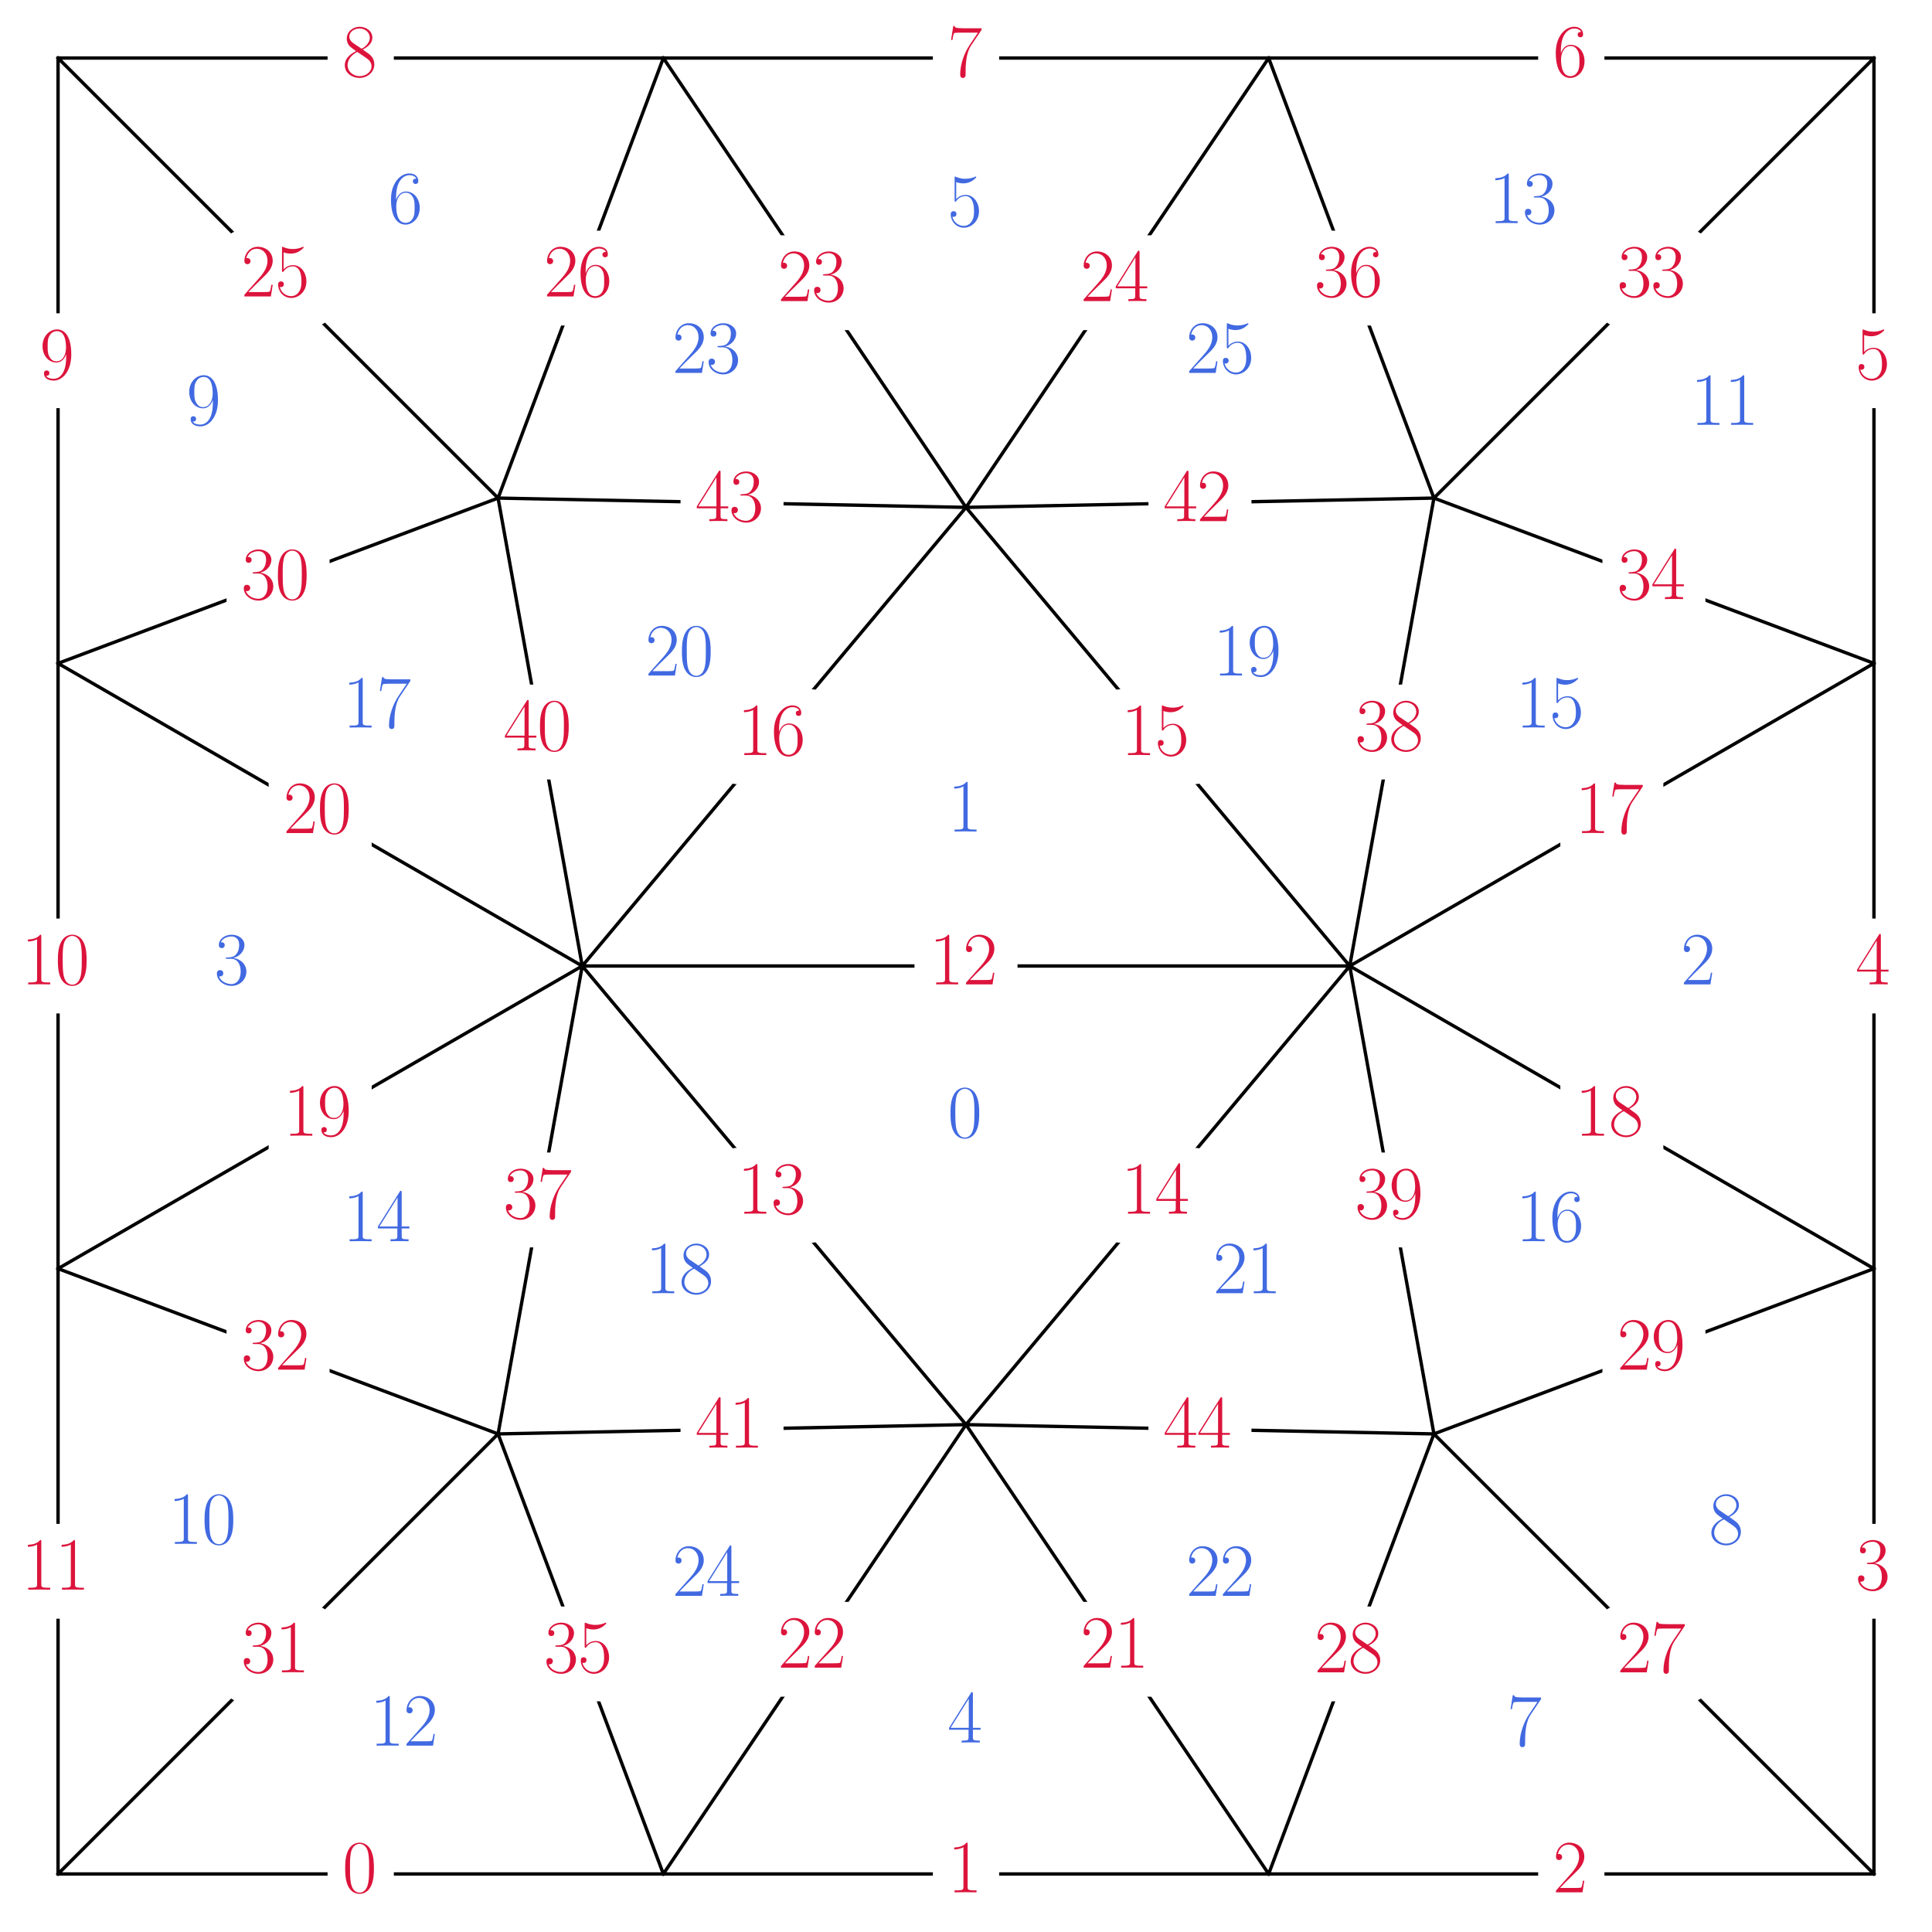 <?xml version="1.0" encoding="utf-8" standalone="no"?>
<!DOCTYPE svg PUBLIC "-//W3C//DTD SVG 1.1//EN"
  "http://www.w3.org/Graphics/SVG/1.1/DTD/svg11.dtd">
<svg xmlns:xlink="http://www.w3.org/1999/xlink" width="288pt" height="288pt" viewBox="0 0 288 288" xmlns="http://www.w3.org/2000/svg" version="1.1">
 <defs>
  <style type="text/css">*{stroke-linejoin: round; stroke-linecap: butt}</style>
 </defs>
 <g id="figure_1">
  <g id="patch_1">
   <path d="M 0 288 
L 288 288 
L 288 0 
L 0 0 
z
" style="fill: #ffffff"/>
  </g>
  <g id="axes_1">
   <g id="line2d_1">
    <path d="M 98.885 279.346 
L 8.654 279.346 
M 189.115 279.346 
L 279.346 279.346 
M 189.115 279.346 
L 98.885 279.346 
M 279.346 189.115 
L 279.346 279.346 
M 279.346 98.885 
L 279.346 8.654 
M 279.346 98.885 
L 279.346 189.115 
M 189.115 8.654 
L 279.346 8.654 
M 98.885 8.654 
L 8.654 8.654 
M 98.885 8.654 
L 189.115 8.654 
M 8.654 98.885 
L 8.654 8.654 
M 8.654 189.115 
L 8.654 279.346 
M 8.654 189.115 
L 8.654 98.885 
M 201.204 144 
L 279.346 189.115 
M 201.204 144 
L 279.346 98.885 
M 86.796 144 
L 8.654 98.885 
M 86.796 144 
L 8.654 189.115 
M 86.796 144 
L 201.204 144 
M 144 75.634 
L 189.115 8.654 
M 144 75.634 
L 98.885 8.654 
M 144 75.634 
L 201.204 144 
M 144 75.634 
L 86.796 144 
M 144 212.366 
L 98.885 279.346 
M 144 212.366 
L 189.115 279.346 
M 144 212.366 
L 201.204 144 
M 144 212.366 
L 86.796 144 
M 74.248 74.248 
L 8.654 8.654 
M 74.248 74.248 
L 98.885 8.654 
M 74.248 74.248 
L 8.654 98.885 
M 74.248 74.248 
L 86.796 144 
M 74.248 74.248 
L 144 75.634 
M 213.752 213.752 
L 279.346 279.346 
M 213.752 213.752 
L 189.115 279.346 
M 213.752 213.752 
L 279.346 189.115 
M 213.752 213.752 
L 201.204 144 
M 213.752 213.752 
L 144 212.366 
M 74.248 213.752 
L 8.654 279.346 
M 74.248 213.752 
L 98.885 279.346 
M 74.248 213.752 
L 8.654 189.115 
M 74.248 213.752 
L 86.796 144 
M 74.248 213.752 
L 144 212.366 
M 213.752 74.248 
L 279.346 8.654 
M 213.752 74.248 
L 279.346 98.885 
M 213.752 74.248 
L 189.115 8.654 
M 213.752 74.248 
L 201.204 144 
M 213.752 74.248 
L 144 75.634 
L 144 75.634 
" clip-path="url(#pc55a358cf2)" style="fill: none; stroke: #000000; stroke-width: 0.5; stroke-linecap: square"/>
   </g>
   <g id="line2d_2"/>
   <g id="text_1">
    <!-- $0$ -->
    <g style="fill: #4169e1" transform="translate(141.26 169.528)scale(0.11 -0.11)">
     <defs>
      <path id="CMR17-30" d="M 2688 2038 
C 2688 2430 2682 3099 2413 3613 
C 2176 4063 1798 4224 1466 4224 
C 1158 4224 768 4082 525 3620 
C 269 3137 243 2539 243 2038 
C 243 1671 250 1112 448 623 
C 723 -39 1216 -128 1466 -128 
C 1760 -128 2208 -7 2470 604 
C 2662 1048 2688 1568 2688 2038 
z
M 1466 -26 
C 1056 -26 813 328 723 816 
C 653 1196 653 1749 653 2109 
C 653 2604 653 3015 736 3407 
C 858 3954 1216 4121 1466 4121 
C 1728 4121 2067 3947 2189 3420 
C 2272 3054 2278 2623 2278 2109 
C 2278 1691 2278 1176 2202 797 
C 2067 96 1690 -26 1466 -26 
z
" transform="scale(0.016)"/>
     </defs>
     <use xlink:href="#CMR17-30" transform="scale(0.996)"/>
    </g>
   </g>
   <g id="text_2">
    <!-- $1$ -->
    <g style="fill: #4169e1" transform="translate(141.26 123.951)scale(0.11 -0.11)">
     <defs>
      <path id="CMR17-31" d="M 1702 4083 
C 1702 4217 1696 4224 1606 4224 
C 1357 3927 979 3833 621 3820 
C 602 3820 570 3820 563 3808 
C 557 3795 557 3782 557 3648 
C 755 3648 1088 3686 1344 3839 
L 1344 467 
C 1344 243 1331 166 781 166 
L 589 166 
L 589 0 
C 896 6 1216 12 1523 12 
C 1830 12 2150 6 2458 0 
L 2458 166 
L 2266 166 
C 1715 166 1702 236 1702 467 
L 1702 4083 
z
" transform="scale(0.016)"/>
     </defs>
     <use xlink:href="#CMR17-31" transform="scale(0.996)"/>
    </g>
   </g>
   <g id="text_3">
    <!-- $2$ -->
    <g style="fill: #4169e1" transform="translate(250.559 146.74)scale(0.11 -0.11)">
     <defs>
      <path id="CMR17-32" d="M 2669 990 
L 2554 990 
C 2490 537 2438 460 2413 422 
C 2381 371 1920 371 1830 371 
L 602 371 
C 832 620 1280 1073 1824 1596 
C 2214 1966 2669 2400 2669 3033 
C 2669 3788 2067 4224 1395 4224 
C 691 4224 262 3603 262 3027 
C 262 2777 448 2745 525 2745 
C 589 2745 781 2783 781 3007 
C 781 3206 614 3264 525 3264 
C 486 3264 448 3257 422 3244 
C 544 3788 915 4057 1306 4057 
C 1862 4057 2227 3616 2227 3033 
C 2227 2477 1901 1998 1536 1583 
L 262 147 
L 262 0 
L 2515 0 
L 2669 990 
z
" transform="scale(0.016)"/>
     </defs>
     <use xlink:href="#CMR17-32" transform="scale(0.996)"/>
    </g>
   </g>
   <g id="text_4">
    <!-- $3$ -->
    <g style="fill: #4169e1" transform="translate(31.961 146.74)scale(0.11 -0.11)">
     <defs>
      <path id="CMR17-33" d="M 1414 2176 
C 1984 2176 2234 1673 2234 1094 
C 2234 322 1824 25 1453 25 
C 1114 25 563 193 390 691 
C 422 678 454 678 486 678 
C 640 678 755 780 755 947 
C 755 1132 614 1216 486 1216 
C 378 1216 211 1164 211 927 
C 211 335 787 -128 1466 -128 
C 2176 -128 2720 432 2720 1087 
C 2720 1718 2208 2176 1600 2246 
C 2086 2347 2554 2776 2554 3353 
C 2554 3856 2048 4224 1472 4224 
C 890 4224 378 3862 378 3347 
C 378 3123 544 3084 627 3084 
C 762 3084 877 3167 877 3334 
C 877 3500 762 3584 627 3584 
C 602 3584 570 3584 544 3571 
C 730 3999 1235 4076 1459 4076 
C 1683 4076 2106 3966 2106 3347 
C 2106 3167 2080 2851 1862 2574 
C 1670 2329 1453 2316 1242 2297 
C 1210 2297 1062 2284 1037 2284 
C 992 2278 966 2272 966 2227 
C 966 2182 973 2176 1101 2176 
L 1414 2176 
z
" transform="scale(0.016)"/>
     </defs>
     <use xlink:href="#CMR17-33" transform="scale(0.996)"/>
    </g>
   </g>
   <g id="text_5">
    <!-- $4$ -->
    <g style="fill: #4169e1" transform="translate(141.26 259.759)scale(0.11 -0.11)">
     <defs>
      <path id="CMR17-34" d="M 2150 4147 
C 2150 4281 2144 4288 2029 4288 
L 128 1254 
L 128 1088 
L 1779 1088 
L 1779 460 
C 1779 230 1766 166 1318 166 
L 1197 166 
L 1197 0 
C 1402 12 1747 12 1965 12 
C 2182 12 2528 12 2733 0 
L 2733 166 
L 2611 166 
C 2163 166 2150 230 2150 460 
L 2150 1088 
L 2803 1088 
L 2803 1254 
L 2150 1254 
L 2150 4147 
z
M 1798 3723 
L 1798 1254 
L 256 1254 
L 1798 3723 
z
" transform="scale(0.016)"/>
     </defs>
     <use xlink:href="#CMR17-34" transform="scale(0.996)"/>
    </g>
   </g>
   <g id="text_6">
    <!-- $5$ -->
    <g style="fill: #4169e1" transform="translate(141.26 33.72)scale(0.11 -0.11)">
     <defs>
      <path id="CMR17-35" d="M 730 3750 
C 794 3724 1056 3641 1325 3641 
C 1920 3641 2246 3961 2432 4140 
C 2432 4191 2432 4224 2394 4224 
C 2387 4224 2374 4224 2323 4198 
C 2099 4102 1837 4032 1517 4032 
C 1325 4032 1037 4055 723 4191 
C 653 4224 640 4224 634 4224 
C 602 4224 595 4217 595 4090 
L 595 2231 
C 595 2113 595 2080 659 2080 
C 691 2080 704 2093 736 2139 
C 941 2435 1222 2560 1542 2560 
C 1766 2560 2246 2415 2246 1293 
C 2246 1087 2246 716 2054 422 
C 1894 159 1645 25 1370 25 
C 947 25 518 319 403 812 
C 429 806 480 793 506 793 
C 589 793 749 838 749 1036 
C 749 1209 627 1280 506 1280 
C 358 1280 262 1190 262 1011 
C 262 454 704 -128 1382 -128 
C 2042 -128 2669 441 2669 1267 
C 2669 2054 2170 2662 1549 2662 
C 1222 2662 947 2540 730 2304 
L 730 3750 
z
" transform="scale(0.016)"/>
     </defs>
     <use xlink:href="#CMR17-35" transform="scale(0.996)"/>
    </g>
   </g>
   <g id="text_7">
    <!-- $6$ -->
    <g style="fill: #4169e1" transform="translate(57.856 33.258)scale(0.11 -0.11)">
     <defs>
      <path id="CMR17-36" d="M 678 2198 
C 678 3712 1395 4076 1811 4076 
C 1946 4076 2272 4049 2400 3782 
C 2298 3782 2106 3782 2106 3558 
C 2106 3385 2246 3328 2336 3328 
C 2394 3328 2566 3353 2566 3571 
C 2566 3987 2246 4224 1805 4224 
C 1043 4224 243 3411 243 2011 
C 243 257 966 -128 1478 -128 
C 2099 -128 2688 431 2688 1295 
C 2688 2101 2170 2688 1517 2688 
C 1126 2688 838 2430 678 1979 
L 678 2198 
z
M 1478 25 
C 691 25 691 1212 691 1450 
C 691 1914 909 2585 1504 2585 
C 1613 2585 1926 2585 2138 2140 
C 2253 1889 2253 1624 2253 1302 
C 2253 954 2253 696 2118 438 
C 1978 173 1773 25 1478 25 
z
" transform="scale(0.016)"/>
     </defs>
     <use xlink:href="#CMR17-36" transform="scale(0.996)"/>
    </g>
   </g>
   <g id="text_8">
    <!-- $7$ -->
    <g style="fill: #4169e1" transform="translate(224.665 260.221)scale(0.11 -0.11)">
     <defs>
      <path id="CMR17-37" d="M 2886 3955 
L 2886 4096 
L 1382 4096 
C 634 4096 621 4166 595 4288 
L 480 4288 
L 294 3104 
L 410 3104 
C 429 3226 474 3552 550 3673 
C 589 3724 1062 3724 1171 3724 
L 2579 3724 
L 1869 2670 
C 1395 1961 1069 1003 1069 166 
C 1069 89 1069 -128 1299 -128 
C 1530 -128 1530 89 1530 172 
L 1530 466 
C 1530 1514 1709 2204 2003 2644 
L 2886 3955 
z
" transform="scale(0.016)"/>
     </defs>
     <use xlink:href="#CMR17-37" transform="scale(0.996)"/>
    </g>
   </g>
   <g id="text_9">
    <!-- $8$ -->
    <g style="fill: #4169e1" transform="translate(254.742 230.144)scale(0.11 -0.11)">
     <defs>
      <path id="CMR17-38" d="M 1741 2289 
C 2144 2494 2554 2803 2554 3298 
C 2554 3884 1990 4224 1472 4224 
C 890 4224 378 3800 378 3215 
C 378 3054 416 2777 666 2533 
C 730 2469 998 2276 1171 2154 
C 883 2006 211 1652 211 945 
C 211 282 838 -128 1459 -128 
C 2144 -128 2720 366 2720 1022 
C 2720 1607 2330 1877 2074 2051 
L 1741 2289 
z
M 902 2855 
C 851 2887 595 3086 595 3388 
C 595 3781 998 4076 1459 4076 
C 1965 4076 2336 3716 2336 3298 
C 2336 2700 1670 2359 1638 2359 
C 1632 2359 1626 2359 1574 2398 
L 902 2855 
z
M 2080 1536 
C 2176 1466 2483 1253 2483 861 
C 2483 385 2010 25 1472 25 
C 890 25 448 443 448 951 
C 448 1459 838 1884 1280 2083 
L 2080 1536 
z
" transform="scale(0.016)"/>
     </defs>
     <use xlink:href="#CMR17-38" transform="scale(0.996)"/>
    </g>
   </g>
   <g id="text_10">
    <!-- $9$ -->
    <g style="fill: #4169e1" transform="translate(27.779 63.335)scale(0.11 -0.11)">
     <defs>
      <path id="CMR17-39" d="M 2253 1871 
C 2253 448 1670 25 1190 25 
C 1043 25 685 43 538 281 
C 704 256 826 345 826 505 
C 826 678 685 736 595 736 
C 538 736 365 710 365 492 
C 365 68 742 -128 1203 -128 
C 1939 -128 2688 665 2688 2090 
C 2688 3857 1971 4224 1485 4224 
C 851 4224 243 3664 243 2800 
C 243 2000 762 1408 1414 1408 
C 1952 1408 2189 1910 2253 2122 
L 2253 1871 
z
M 1427 1510 
C 1254 1510 1011 1542 813 1929 
C 678 2181 678 2477 678 2793 
C 678 3174 678 3438 858 3722 
C 947 3857 1114 4076 1485 4076 
C 2240 4076 2240 2909 2240 2651 
C 2240 2193 2035 1510 1427 1510 
z
" transform="scale(0.016)"/>
     </defs>
     <use xlink:href="#CMR17-39" transform="scale(0.996)"/>
    </g>
   </g>
   <g id="text_11">
    <!-- $10$ -->
    <g style="fill: #4169e1" transform="translate(25.039 230.144)scale(0.11 -0.11)">
     <use xlink:href="#CMR17-31" transform="scale(0.996)"/>
     <use xlink:href="#CMR17-30" transform="translate(45.69 0)scale(0.996)"/>
    </g>
   </g>
   <g id="text_12">
    <!-- $11$ -->
    <g style="fill: #4169e1" transform="translate(252.002 63.335)scale(0.11 -0.11)">
     <use xlink:href="#CMR17-31" transform="scale(0.996)"/>
     <use xlink:href="#CMR17-31" transform="translate(45.69 0)scale(0.996)"/>
    </g>
   </g>
   <g id="text_13">
    <!-- $12$ -->
    <g style="fill: #4169e1" transform="translate(55.116 260.221)scale(0.11 -0.11)">
     <use xlink:href="#CMR17-31" transform="scale(0.996)"/>
     <use xlink:href="#CMR17-32" transform="translate(45.69 0)scale(0.996)"/>
    </g>
   </g>
   <g id="text_14">
    <!-- $13$ -->
    <g style="fill: #4169e1" transform="translate(221.925 33.258)scale(0.11 -0.11)">
     <use xlink:href="#CMR17-31" transform="scale(0.996)"/>
     <use xlink:href="#CMR17-33" transform="translate(45.69 0)scale(0.996)"/>
    </g>
   </g>
   <g id="text_15">
    <!-- $14$ -->
    <g style="fill: #4169e1" transform="translate(51.086 185.029)scale(0.11 -0.11)">
     <use xlink:href="#CMR17-31" transform="scale(0.996)"/>
     <use xlink:href="#CMR17-34" transform="translate(45.69 0)scale(0.996)"/>
    </g>
   </g>
   <g id="text_16">
    <!-- $15$ -->
    <g style="fill: #4169e1" transform="translate(225.955 108.451)scale(0.11 -0.11)">
     <use xlink:href="#CMR17-31" transform="scale(0.996)"/>
     <use xlink:href="#CMR17-35" transform="translate(45.69 0)scale(0.996)"/>
    </g>
   </g>
   <g id="text_17">
    <!-- $16$ -->
    <g style="fill: #4169e1" transform="translate(225.955 185.029)scale(0.11 -0.11)">
     <use xlink:href="#CMR17-31" transform="scale(0.996)"/>
     <use xlink:href="#CMR17-36" transform="translate(45.69 0)scale(0.996)"/>
    </g>
   </g>
   <g id="text_18">
    <!-- $17$ -->
    <g style="fill: #4169e1" transform="translate(51.086 108.451)scale(0.11 -0.11)">
     <use xlink:href="#CMR17-31" transform="scale(0.996)"/>
     <use xlink:href="#CMR17-37" transform="translate(45.69 0)scale(0.996)"/>
    </g>
   </g>
   <g id="text_19">
    <!-- $18$ -->
    <g style="fill: #4169e1" transform="translate(96.202 192.779)scale(0.11 -0.11)">
     <use xlink:href="#CMR17-31" transform="scale(0.996)"/>
     <use xlink:href="#CMR17-38" transform="translate(45.69 0)scale(0.996)"/>
    </g>
   </g>
   <g id="text_20">
    <!-- $19$ -->
    <g style="fill: #4169e1" transform="translate(180.839 100.7)scale(0.11 -0.11)">
     <use xlink:href="#CMR17-31" transform="scale(0.996)"/>
     <use xlink:href="#CMR17-39" transform="translate(45.69 0)scale(0.996)"/>
    </g>
   </g>
   <g id="text_21">
    <!-- $20$ -->
    <g style="fill: #4169e1" transform="translate(96.202 100.7)scale(0.11 -0.11)">
     <use xlink:href="#CMR17-32" transform="scale(0.996)"/>
     <use xlink:href="#CMR17-30" transform="translate(45.69 0)scale(0.996)"/>
    </g>
   </g>
   <g id="text_22">
    <!-- $21$ -->
    <g style="fill: #4169e1" transform="translate(180.839 192.779)scale(0.11 -0.11)">
     <use xlink:href="#CMR17-32" transform="scale(0.996)"/>
     <use xlink:href="#CMR17-31" transform="translate(45.69 0)scale(0.996)"/>
    </g>
   </g>
   <g id="text_23">
    <!-- $22$ -->
    <g style="fill: #4169e1" transform="translate(176.81 237.894)scale(0.11 -0.11)">
     <use xlink:href="#CMR17-32" transform="scale(0.996)"/>
     <use xlink:href="#CMR17-32" transform="translate(45.69 0)scale(0.996)"/>
    </g>
   </g>
   <g id="text_24">
    <!-- $23$ -->
    <g style="fill: #4169e1" transform="translate(100.231 55.585)scale(0.11 -0.11)">
     <use xlink:href="#CMR17-32" transform="scale(0.996)"/>
     <use xlink:href="#CMR17-33" transform="translate(45.69 0)scale(0.996)"/>
    </g>
   </g>
   <g id="text_25">
    <!-- $24$ -->
    <g style="fill: #4169e1" transform="translate(100.231 237.894)scale(0.11 -0.11)">
     <use xlink:href="#CMR17-32" transform="scale(0.996)"/>
     <use xlink:href="#CMR17-34" transform="translate(45.69 0)scale(0.996)"/>
    </g>
   </g>
   <g id="text_26">
    <!-- $25$ -->
    <g style="fill: #4169e1" transform="translate(176.81 55.585)scale(0.11 -0.11)">
     <use xlink:href="#CMR17-32" transform="scale(0.996)"/>
     <use xlink:href="#CMR17-35" transform="translate(45.69 0)scale(0.996)"/>
    </g>
   </g>
   <g id="text_27">
    <g id="patch_2">
     <path d="M 51.029 286.417 
L 56.509 286.417 
Q 58.709 286.417 58.709 284.217 
L 58.709 274.476 
Q 58.709 272.276 56.509 272.276 
L 51.029 272.276 
Q 48.829 272.276 48.829 274.476 
L 48.829 284.217 
Q 48.829 286.417 51.029 286.417 
z
" style="fill: #ffffff"/>
    </g>
    <!-- $0$ -->
    <g style="fill: #dc143c" transform="translate(51.029 282.086)scale(0.11 -0.11)">
     <use xlink:href="#CMR17-30" transform="scale(0.996)"/>
    </g>
   </g>
   <g id="text_28">
    <g id="patch_3">
     <path d="M 141.26 286.417 
L 146.74 286.417 
Q 148.94 286.417 148.94 284.217 
L 148.94 274.476 
Q 148.94 272.276 146.74 272.276 
L 141.26 272.276 
Q 139.06 272.276 139.06 274.476 
L 139.06 284.217 
Q 139.06 286.417 141.26 286.417 
z
" style="fill: #ffffff"/>
    </g>
    <!-- $1$ -->
    <g style="fill: #dc143c" transform="translate(141.26 282.086)scale(0.11 -0.11)">
     <use xlink:href="#CMR17-31" transform="scale(0.996)"/>
    </g>
   </g>
   <g id="text_29">
    <g id="patch_4">
     <path d="M 231.491 286.417 
L 236.971 286.417 
Q 239.171 286.417 239.171 284.217 
L 239.171 274.476 
Q 239.171 272.276 236.971 272.276 
L 231.491 272.276 
Q 229.291 272.276 229.291 274.476 
L 229.291 284.217 
Q 229.291 286.417 231.491 286.417 
z
" style="fill: #ffffff"/>
    </g>
    <!-- $2$ -->
    <g style="fill: #dc143c" transform="translate(231.491 282.086)scale(0.11 -0.11)">
     <use xlink:href="#CMR17-32" transform="scale(0.996)"/>
    </g>
   </g>
   <g id="text_30">
    <g id="patch_5">
     <path d="M 276.606 241.301 
L 282.086 241.301 
Q 284.286 241.301 284.286 239.101 
L 284.286 229.36 
Q 284.286 227.16 282.086 227.16 
L 276.606 227.16 
Q 274.406 227.16 274.406 229.36 
L 274.406 239.101 
Q 274.406 241.301 276.606 241.301 
z
" style="fill: #ffffff"/>
    </g>
    <!-- $3$ -->
    <g style="fill: #dc143c" transform="translate(276.606 236.97)scale(0.11 -0.11)">
     <use xlink:href="#CMR17-33" transform="scale(0.996)"/>
    </g>
   </g>
   <g id="text_31">
    <g id="patch_6">
     <path d="M 276.606 151.071 
L 282.086 151.071 
Q 284.286 151.071 284.286 148.871 
L 284.286 139.129 
Q 284.286 136.929 282.086 136.929 
L 276.606 136.929 
Q 274.406 136.929 274.406 139.129 
L 274.406 148.871 
Q 274.406 151.071 276.606 151.071 
z
" style="fill: #ffffff"/>
    </g>
    <!-- $4$ -->
    <g style="fill: #dc143c" transform="translate(276.606 146.74)scale(0.11 -0.11)">
     <use xlink:href="#CMR17-34" transform="scale(0.996)"/>
    </g>
   </g>
   <g id="text_32">
    <g id="patch_7">
     <path d="M 276.606 60.84 
L 282.086 60.84 
Q 284.286 60.84 284.286 58.64 
L 284.286 48.899 
Q 284.286 46.699 282.086 46.699 
L 276.606 46.699 
Q 274.406 46.699 274.406 48.899 
L 274.406 58.64 
Q 274.406 60.84 276.606 60.84 
z
" style="fill: #ffffff"/>
    </g>
    <!-- $5$ -->
    <g style="fill: #dc143c" transform="translate(276.606 56.509)scale(0.11 -0.11)">
     <use xlink:href="#CMR17-35" transform="scale(0.996)"/>
    </g>
   </g>
   <g id="text_33">
    <g id="patch_8">
     <path d="M 231.491 15.724 
L 236.971 15.724 
Q 239.171 15.724 239.171 13.524 
L 239.171 3.783 
Q 239.171 1.583 236.971 1.583 
L 231.491 1.583 
Q 229.291 1.583 229.291 3.783 
L 229.291 13.524 
Q 229.291 15.724 231.491 15.724 
z
" style="fill: #ffffff"/>
    </g>
    <!-- $6$ -->
    <g style="fill: #dc143c" transform="translate(231.491 11.394)scale(0.11 -0.11)">
     <use xlink:href="#CMR17-36" transform="scale(0.996)"/>
    </g>
   </g>
   <g id="text_34">
    <g id="patch_9">
     <path d="M 141.26 15.724 
L 146.74 15.724 
Q 148.94 15.724 148.94 13.524 
L 148.94 3.783 
Q 148.94 1.583 146.74 1.583 
L 141.26 1.583 
Q 139.06 1.583 139.06 3.783 
L 139.06 13.524 
Q 139.06 15.724 141.26 15.724 
z
" style="fill: #ffffff"/>
    </g>
    <!-- $7$ -->
    <g style="fill: #dc143c" transform="translate(141.26 11.394)scale(0.11 -0.11)">
     <use xlink:href="#CMR17-37" transform="scale(0.996)"/>
    </g>
   </g>
   <g id="text_35">
    <g id="patch_10">
     <path d="M 51.029 15.724 
L 56.509 15.724 
Q 58.709 15.724 58.709 13.524 
L 58.709 3.783 
Q 58.709 1.583 56.509 1.583 
L 51.029 1.583 
Q 48.829 1.583 48.829 3.783 
L 48.829 13.524 
Q 48.829 15.724 51.029 15.724 
z
" style="fill: #ffffff"/>
    </g>
    <!-- $8$ -->
    <g style="fill: #dc143c" transform="translate(51.029 11.394)scale(0.11 -0.11)">
     <use xlink:href="#CMR17-38" transform="scale(0.996)"/>
    </g>
   </g>
   <g id="text_36">
    <g id="patch_11">
     <path d="M 5.914 60.84 
L 11.394 60.84 
Q 13.594 60.84 13.594 58.64 
L 13.594 48.899 
Q 13.594 46.699 11.394 46.699 
L 5.914 46.699 
Q 3.714 46.699 3.714 48.899 
L 3.714 58.64 
Q 3.714 60.84 5.914 60.84 
z
" style="fill: #ffffff"/>
    </g>
    <!-- $9$ -->
    <g style="fill: #dc143c" transform="translate(5.914 56.509)scale(0.11 -0.11)">
     <use xlink:href="#CMR17-39" transform="scale(0.996)"/>
    </g>
   </g>
   <g id="text_37">
    <g id="patch_12">
     <path d="M 3.174 151.071 
L 14.133 151.071 
Q 16.333 151.071 16.333 148.871 
L 16.333 139.129 
Q 16.333 136.929 14.133 136.929 
L 3.174 136.929 
Q 0.974 136.929 0.974 139.129 
L 0.974 148.871 
Q 0.974 151.071 3.174 151.071 
z
" style="fill: #ffffff"/>
    </g>
    <!-- $10$ -->
    <g style="fill: #dc143c" transform="translate(3.174 146.74)scale(0.11 -0.11)">
     <use xlink:href="#CMR17-31" transform="scale(0.996)"/>
     <use xlink:href="#CMR17-30" transform="translate(45.69 0)scale(0.996)"/>
    </g>
   </g>
   <g id="text_38">
    <g id="patch_13">
     <path d="M 3.174 241.301 
L 14.133 241.301 
Q 16.333 241.301 16.333 239.101 
L 16.333 229.36 
Q 16.333 227.16 14.133 227.16 
L 3.174 227.16 
Q 0.974 227.16 0.974 229.36 
L 0.974 239.101 
Q 0.974 241.301 3.174 241.301 
z
" style="fill: #ffffff"/>
    </g>
    <!-- $11$ -->
    <g style="fill: #dc143c" transform="translate(3.174 236.97)scale(0.11 -0.11)">
     <use xlink:href="#CMR17-31" transform="scale(0.996)"/>
     <use xlink:href="#CMR17-31" transform="translate(45.69 0)scale(0.996)"/>
    </g>
   </g>
   <g id="text_39">
    <g id="patch_14">
     <path d="M 138.521 151.071 
L 149.479 151.071 
Q 151.679 151.071 151.679 148.871 
L 151.679 139.129 
Q 151.679 136.929 149.479 136.929 
L 138.521 136.929 
Q 136.321 136.929 136.321 139.129 
L 136.321 148.871 
Q 136.321 151.071 138.521 151.071 
z
" style="fill: #ffffff"/>
    </g>
    <!-- $12$ -->
    <g style="fill: #dc143c" transform="translate(138.521 146.74)scale(0.11 -0.11)">
     <use xlink:href="#CMR17-31" transform="scale(0.996)"/>
     <use xlink:href="#CMR17-32" transform="translate(45.69 0)scale(0.996)"/>
    </g>
   </g>
   <g id="text_40">
    <g id="patch_15">
     <path d="M 109.919 185.254 
L 120.877 185.254 
Q 123.077 185.254 123.077 183.054 
L 123.077 173.312 
Q 123.077 171.112 120.877 171.112 
L 109.919 171.112 
Q 107.719 171.112 107.719 173.312 
L 107.719 183.054 
Q 107.719 185.254 109.919 185.254 
z
" style="fill: #ffffff"/>
    </g>
    <!-- $13$ -->
    <g style="fill: #dc143c" transform="translate(109.919 180.923)scale(0.11 -0.11)">
     <use xlink:href="#CMR17-31" transform="scale(0.996)"/>
     <use xlink:href="#CMR17-33" transform="translate(45.69 0)scale(0.996)"/>
    </g>
   </g>
   <g id="text_41">
    <g id="patch_16">
     <path d="M 167.123 185.254 
L 178.081 185.254 
Q 180.281 185.254 180.281 183.054 
L 180.281 173.312 
Q 180.281 171.112 178.081 171.112 
L 167.123 171.112 
Q 164.923 171.112 164.923 173.312 
L 164.923 183.054 
Q 164.923 185.254 167.123 185.254 
z
" style="fill: #ffffff"/>
    </g>
    <!-- $14$ -->
    <g style="fill: #dc143c" transform="translate(167.123 180.923)scale(0.11 -0.11)">
     <use xlink:href="#CMR17-31" transform="scale(0.996)"/>
     <use xlink:href="#CMR17-34" transform="translate(45.69 0)scale(0.996)"/>
    </g>
   </g>
   <g id="text_42">
    <g id="patch_17">
     <path d="M 167.123 116.888 
L 178.081 116.888 
Q 180.281 116.888 180.281 114.688 
L 180.281 104.946 
Q 180.281 102.746 178.081 102.746 
L 167.123 102.746 
Q 164.923 102.746 164.923 104.946 
L 164.923 114.688 
Q 164.923 116.888 167.123 116.888 
z
" style="fill: #ffffff"/>
    </g>
    <!-- $15$ -->
    <g style="fill: #dc143c" transform="translate(167.123 112.557)scale(0.11 -0.11)">
     <use xlink:href="#CMR17-31" transform="scale(0.996)"/>
     <use xlink:href="#CMR17-35" transform="translate(45.69 0)scale(0.996)"/>
    </g>
   </g>
   <g id="text_43">
    <g id="patch_18">
     <path d="M 109.919 116.888 
L 120.877 116.888 
Q 123.077 116.888 123.077 114.688 
L 123.077 104.946 
Q 123.077 102.746 120.877 102.746 
L 109.919 102.746 
Q 107.719 102.746 107.719 104.946 
L 107.719 114.688 
Q 107.719 116.888 109.919 116.888 
z
" style="fill: #ffffff"/>
    </g>
    <!-- $16$ -->
    <g style="fill: #dc143c" transform="translate(109.919 112.557)scale(0.11 -0.11)">
     <use xlink:href="#CMR17-31" transform="scale(0.996)"/>
     <use xlink:href="#CMR17-36" transform="translate(45.69 0)scale(0.996)"/>
    </g>
   </g>
   <g id="text_44">
    <g id="patch_19">
     <path d="M 234.796 128.513 
L 245.755 128.513 
Q 247.955 128.513 247.955 126.313 
L 247.955 116.572 
Q 247.955 114.372 245.755 114.372 
L 234.796 114.372 
Q 232.596 114.372 232.596 116.572 
L 232.596 126.313 
Q 232.596 128.513 234.796 128.513 
z
" style="fill: #ffffff"/>
    </g>
    <!-- $17$ -->
    <g style="fill: #dc143c" transform="translate(234.796 124.182)scale(0.11 -0.11)">
     <use xlink:href="#CMR17-31" transform="scale(0.996)"/>
     <use xlink:href="#CMR17-37" transform="translate(45.69 0)scale(0.996)"/>
    </g>
   </g>
   <g id="text_45">
    <g id="patch_20">
     <path d="M 234.796 173.628 
L 245.755 173.628 
Q 247.955 173.628 247.955 171.428 
L 247.955 161.687 
Q 247.955 159.487 245.755 159.487 
L 234.796 159.487 
Q 232.596 159.487 232.596 161.687 
L 232.596 171.428 
Q 232.596 173.628 234.796 173.628 
z
" style="fill: #ffffff"/>
    </g>
    <!-- $18$ -->
    <g style="fill: #dc143c" transform="translate(234.796 169.297)scale(0.11 -0.11)">
     <use xlink:href="#CMR17-31" transform="scale(0.996)"/>
     <use xlink:href="#CMR17-38" transform="translate(45.69 0)scale(0.996)"/>
    </g>
   </g>
   <g id="text_46">
    <g id="patch_21">
     <path d="M 42.245 173.628 
L 53.204 173.628 
Q 55.404 173.628 55.404 171.428 
L 55.404 161.687 
Q 55.404 159.487 53.204 159.487 
L 42.245 159.487 
Q 40.045 159.487 40.045 161.687 
L 40.045 171.428 
Q 40.045 173.628 42.245 173.628 
z
" style="fill: #ffffff"/>
    </g>
    <!-- $19$ -->
    <g style="fill: #dc143c" transform="translate(42.245 169.297)scale(0.11 -0.11)">
     <use xlink:href="#CMR17-31" transform="scale(0.996)"/>
     <use xlink:href="#CMR17-39" transform="translate(45.69 0)scale(0.996)"/>
    </g>
   </g>
   <g id="text_47">
    <g id="patch_22">
     <path d="M 42.245 128.513 
L 53.204 128.513 
Q 55.404 128.513 55.404 126.313 
L 55.404 116.572 
Q 55.404 114.372 53.204 114.372 
L 42.245 114.372 
Q 40.045 114.372 40.045 116.572 
L 40.045 126.313 
Q 40.045 128.513 42.245 128.513 
z
" style="fill: #ffffff"/>
    </g>
    <!-- $20$ -->
    <g style="fill: #dc143c" transform="translate(42.245 124.182)scale(0.11 -0.11)">
     <use xlink:href="#CMR17-32" transform="scale(0.996)"/>
     <use xlink:href="#CMR17-30" transform="translate(45.69 0)scale(0.996)"/>
    </g>
   </g>
   <g id="text_48">
    <g id="patch_23">
     <path d="M 161.078 252.927 
L 172.037 252.927 
Q 174.237 252.927 174.237 250.727 
L 174.237 240.985 
Q 174.237 238.785 172.037 238.785 
L 161.078 238.785 
Q 158.878 238.785 158.878 240.985 
L 158.878 250.727 
Q 158.878 252.927 161.078 252.927 
z
" style="fill: #ffffff"/>
    </g>
    <!-- $21$ -->
    <g style="fill: #dc143c" transform="translate(161.078 248.596)scale(0.11 -0.11)">
     <use xlink:href="#CMR17-32" transform="scale(0.996)"/>
     <use xlink:href="#CMR17-31" transform="translate(45.69 0)scale(0.996)"/>
    </g>
   </g>
   <g id="text_49">
    <g id="patch_24">
     <path d="M 115.963 252.927 
L 126.922 252.927 
Q 129.122 252.927 129.122 250.727 
L 129.122 240.985 
Q 129.122 238.785 126.922 238.785 
L 115.963 238.785 
Q 113.763 238.785 113.763 240.985 
L 113.763 250.727 
Q 113.763 252.927 115.963 252.927 
z
" style="fill: #ffffff"/>
    </g>
    <!-- $22$ -->
    <g style="fill: #dc143c" transform="translate(115.963 248.596)scale(0.11 -0.11)">
     <use xlink:href="#CMR17-32" transform="scale(0.996)"/>
     <use xlink:href="#CMR17-32" transform="translate(45.69 0)scale(0.996)"/>
    </g>
   </g>
   <g id="text_50">
    <g id="patch_25">
     <path d="M 115.963 49.215 
L 126.922 49.215 
Q 129.122 49.215 129.122 47.015 
L 129.122 37.273 
Q 129.122 35.073 126.922 35.073 
L 115.963 35.073 
Q 113.763 35.073 113.763 37.273 
L 113.763 47.015 
Q 113.763 49.215 115.963 49.215 
z
" style="fill: #ffffff"/>
    </g>
    <!-- $23$ -->
    <g style="fill: #dc143c" transform="translate(115.963 44.884)scale(0.11 -0.11)">
     <use xlink:href="#CMR17-32" transform="scale(0.996)"/>
     <use xlink:href="#CMR17-33" transform="translate(45.69 0)scale(0.996)"/>
    </g>
   </g>
   <g id="text_51">
    <g id="patch_26">
     <path d="M 161.078 49.215 
L 172.037 49.215 
Q 174.237 49.215 174.237 47.015 
L 174.237 37.273 
Q 174.237 35.073 172.037 35.073 
L 161.078 35.073 
Q 158.878 35.073 158.878 37.273 
L 158.878 47.015 
Q 158.878 49.215 161.078 49.215 
z
" style="fill: #ffffff"/>
    </g>
    <!-- $24$ -->
    <g style="fill: #dc143c" transform="translate(161.078 44.884)scale(0.11 -0.11)">
     <use xlink:href="#CMR17-32" transform="scale(0.996)"/>
     <use xlink:href="#CMR17-34" transform="translate(45.69 0)scale(0.996)"/>
    </g>
   </g>
   <g id="text_52">
    <g id="patch_27">
     <path d="M 35.971 48.522 
L 46.93 48.522 
Q 49.13 48.522 49.13 46.322 
L 49.13 36.58 
Q 49.13 34.38 46.93 34.38 
L 35.971 34.38 
Q 33.771 34.38 33.771 36.58 
L 33.771 46.322 
Q 33.771 48.522 35.971 48.522 
z
" style="fill: #ffffff"/>
    </g>
    <!-- $25$ -->
    <g style="fill: #dc143c" transform="translate(35.971 44.191)scale(0.11 -0.11)">
     <use xlink:href="#CMR17-32" transform="scale(0.996)"/>
     <use xlink:href="#CMR17-35" transform="translate(45.69 0)scale(0.996)"/>
    </g>
   </g>
   <g id="text_53">
    <g id="patch_28">
     <path d="M 81.087 48.522 
L 92.046 48.522 
Q 94.246 48.522 94.246 46.322 
L 94.246 36.58 
Q 94.246 34.38 92.046 34.38 
L 81.087 34.38 
Q 78.887 34.38 78.887 36.58 
L 78.887 46.322 
Q 78.887 48.522 81.087 48.522 
z
" style="fill: #ffffff"/>
    </g>
    <!-- $26$ -->
    <g style="fill: #dc143c" transform="translate(81.087 44.191)scale(0.11 -0.11)">
     <use xlink:href="#CMR17-32" transform="scale(0.996)"/>
     <use xlink:href="#CMR17-36" transform="translate(45.69 0)scale(0.996)"/>
    </g>
   </g>
   <g id="text_54">
    <g id="patch_29">
     <path d="M 241.07 253.62 
L 252.029 253.62 
Q 254.229 253.62 254.229 251.42 
L 254.229 241.678 
Q 254.229 239.478 252.029 239.478 
L 241.07 239.478 
Q 238.87 239.478 238.87 241.678 
L 238.87 251.42 
Q 238.87 253.62 241.07 253.62 
z
" style="fill: #ffffff"/>
    </g>
    <!-- $27$ -->
    <g style="fill: #dc143c" transform="translate(241.07 249.289)scale(0.11 -0.11)">
     <use xlink:href="#CMR17-32" transform="scale(0.996)"/>
     <use xlink:href="#CMR17-37" transform="translate(45.69 0)scale(0.996)"/>
    </g>
   </g>
   <g id="text_55">
    <g id="patch_30">
     <path d="M 195.954 253.62 
L 206.913 253.62 
Q 209.113 253.62 209.113 251.42 
L 209.113 241.678 
Q 209.113 239.478 206.913 239.478 
L 195.954 239.478 
Q 193.754 239.478 193.754 241.678 
L 193.754 251.42 
Q 193.754 253.62 195.954 253.62 
z
" style="fill: #ffffff"/>
    </g>
    <!-- $28$ -->
    <g style="fill: #dc143c" transform="translate(195.954 249.289)scale(0.11 -0.11)">
     <use xlink:href="#CMR17-32" transform="scale(0.996)"/>
     <use xlink:href="#CMR17-38" transform="translate(45.69 0)scale(0.996)"/>
    </g>
   </g>
   <g id="text_56">
    <g id="patch_31">
     <path d="M 241.07 208.504 
L 252.029 208.504 
Q 254.229 208.504 254.229 206.304 
L 254.229 196.563 
Q 254.229 194.363 252.029 194.363 
L 241.07 194.363 
Q 238.87 194.363 238.87 196.563 
L 238.87 206.304 
Q 238.87 208.504 241.07 208.504 
z
" style="fill: #ffffff"/>
    </g>
    <!-- $29$ -->
    <g style="fill: #dc143c" transform="translate(241.07 204.173)scale(0.11 -0.11)">
     <use xlink:href="#CMR17-32" transform="scale(0.996)"/>
     <use xlink:href="#CMR17-39" transform="translate(45.69 0)scale(0.996)"/>
    </g>
   </g>
   <g id="text_57">
    <g id="patch_32">
     <path d="M 35.971 93.637 
L 46.93 93.637 
Q 49.13 93.637 49.13 91.437 
L 49.13 81.696 
Q 49.13 79.496 46.93 79.496 
L 35.971 79.496 
Q 33.771 79.496 33.771 81.696 
L 33.771 91.437 
Q 33.771 93.637 35.971 93.637 
z
" style="fill: #ffffff"/>
    </g>
    <!-- $30$ -->
    <g style="fill: #dc143c" transform="translate(35.971 89.306)scale(0.11 -0.11)">
     <use xlink:href="#CMR17-33" transform="scale(0.996)"/>
     <use xlink:href="#CMR17-30" transform="translate(45.69 0)scale(0.996)"/>
    </g>
   </g>
   <g id="text_58">
    <g id="patch_33">
     <path d="M 35.971 253.62 
L 46.93 253.62 
Q 49.13 253.62 49.13 251.42 
L 49.13 241.678 
Q 49.13 239.478 46.93 239.478 
L 35.971 239.478 
Q 33.771 239.478 33.771 241.678 
L 33.771 251.42 
Q 33.771 253.62 35.971 253.62 
z
" style="fill: #ffffff"/>
    </g>
    <!-- $31$ -->
    <g style="fill: #dc143c" transform="translate(35.971 249.289)scale(0.11 -0.11)">
     <use xlink:href="#CMR17-33" transform="scale(0.996)"/>
     <use xlink:href="#CMR17-31" transform="translate(45.69 0)scale(0.996)"/>
    </g>
   </g>
   <g id="text_59">
    <g id="patch_34">
     <path d="M 35.971 208.504 
L 46.93 208.504 
Q 49.13 208.504 49.13 206.304 
L 49.13 196.563 
Q 49.13 194.363 46.93 194.363 
L 35.971 194.363 
Q 33.771 194.363 33.771 196.563 
L 33.771 206.304 
Q 33.771 208.504 35.971 208.504 
z
" style="fill: #ffffff"/>
    </g>
    <!-- $32$ -->
    <g style="fill: #dc143c" transform="translate(35.971 204.173)scale(0.11 -0.11)">
     <use xlink:href="#CMR17-33" transform="scale(0.996)"/>
     <use xlink:href="#CMR17-32" transform="translate(45.69 0)scale(0.996)"/>
    </g>
   </g>
   <g id="text_60">
    <g id="patch_35">
     <path d="M 241.07 48.522 
L 252.029 48.522 
Q 254.229 48.522 254.229 46.322 
L 254.229 36.58 
Q 254.229 34.38 252.029 34.38 
L 241.07 34.38 
Q 238.87 34.38 238.87 36.58 
L 238.87 46.322 
Q 238.87 48.522 241.07 48.522 
z
" style="fill: #ffffff"/>
    </g>
    <!-- $33$ -->
    <g style="fill: #dc143c" transform="translate(241.07 44.191)scale(0.11 -0.11)">
     <use xlink:href="#CMR17-33" transform="scale(0.996)"/>
     <use xlink:href="#CMR17-33" transform="translate(45.69 0)scale(0.996)"/>
    </g>
   </g>
   <g id="text_61">
    <g id="patch_36">
     <path d="M 241.07 93.637 
L 252.029 93.637 
Q 254.229 93.637 254.229 91.437 
L 254.229 81.696 
Q 254.229 79.496 252.029 79.496 
L 241.07 79.496 
Q 238.87 79.496 238.87 81.696 
L 238.87 91.437 
Q 238.87 93.637 241.07 93.637 
z
" style="fill: #ffffff"/>
    </g>
    <!-- $34$ -->
    <g style="fill: #dc143c" transform="translate(241.07 89.306)scale(0.11 -0.11)">
     <use xlink:href="#CMR17-33" transform="scale(0.996)"/>
     <use xlink:href="#CMR17-34" transform="translate(45.69 0)scale(0.996)"/>
    </g>
   </g>
   <g id="text_62">
    <g id="patch_37">
     <path d="M 81.087 253.62 
L 92.046 253.62 
Q 94.246 253.62 94.246 251.42 
L 94.246 241.678 
Q 94.246 239.478 92.046 239.478 
L 81.087 239.478 
Q 78.887 239.478 78.887 241.678 
L 78.887 251.42 
Q 78.887 253.62 81.087 253.62 
z
" style="fill: #ffffff"/>
    </g>
    <!-- $35$ -->
    <g style="fill: #dc143c" transform="translate(81.087 249.289)scale(0.11 -0.11)">
     <use xlink:href="#CMR17-33" transform="scale(0.996)"/>
     <use xlink:href="#CMR17-35" transform="translate(45.69 0)scale(0.996)"/>
    </g>
   </g>
   <g id="text_63">
    <g id="patch_38">
     <path d="M 195.954 48.522 
L 206.913 48.522 
Q 209.113 48.522 209.113 46.322 
L 209.113 36.58 
Q 209.113 34.38 206.913 34.38 
L 195.954 34.38 
Q 193.754 34.38 193.754 36.58 
L 193.754 46.322 
Q 193.754 48.522 195.954 48.522 
z
" style="fill: #ffffff"/>
    </g>
    <!-- $36$ -->
    <g style="fill: #dc143c" transform="translate(195.954 44.191)scale(0.11 -0.11)">
     <use xlink:href="#CMR17-33" transform="scale(0.996)"/>
     <use xlink:href="#CMR17-36" transform="translate(45.69 0)scale(0.996)"/>
    </g>
   </g>
   <g id="text_64">
    <g id="patch_39">
     <path d="M 75.042 185.947 
L 86.001 185.947 
Q 88.201 185.947 88.201 183.747 
L 88.201 174.005 
Q 88.201 171.805 86.001 171.805 
L 75.042 171.805 
Q 72.842 171.805 72.842 174.005 
L 72.842 183.747 
Q 72.842 185.947 75.042 185.947 
z
" style="fill: #ffffff"/>
    </g>
    <!-- $37$ -->
    <g style="fill: #dc143c" transform="translate(75.042 181.616)scale(0.11 -0.11)">
     <use xlink:href="#CMR17-33" transform="scale(0.996)"/>
     <use xlink:href="#CMR17-37" transform="translate(45.69 0)scale(0.996)"/>
    </g>
   </g>
   <g id="text_65">
    <g id="patch_40">
     <path d="M 201.999 116.195 
L 212.958 116.195 
Q 215.158 116.195 215.158 113.995 
L 215.158 104.253 
Q 215.158 102.053 212.958 102.053 
L 201.999 102.053 
Q 199.799 102.053 199.799 104.253 
L 199.799 113.995 
Q 199.799 116.195 201.999 116.195 
z
" style="fill: #ffffff"/>
    </g>
    <!-- $38$ -->
    <g style="fill: #dc143c" transform="translate(201.999 111.864)scale(0.11 -0.11)">
     <use xlink:href="#CMR17-33" transform="scale(0.996)"/>
     <use xlink:href="#CMR17-38" transform="translate(45.69 0)scale(0.996)"/>
    </g>
   </g>
   <g id="text_66">
    <g id="patch_41">
     <path d="M 201.999 185.947 
L 212.958 185.947 
Q 215.158 185.947 215.158 183.747 
L 215.158 174.005 
Q 215.158 171.805 212.958 171.805 
L 201.999 171.805 
Q 199.799 171.805 199.799 174.005 
L 199.799 183.747 
Q 199.799 185.947 201.999 185.947 
z
" style="fill: #ffffff"/>
    </g>
    <!-- $39$ -->
    <g style="fill: #dc143c" transform="translate(201.999 181.616)scale(0.11 -0.11)">
     <use xlink:href="#CMR17-33" transform="scale(0.996)"/>
     <use xlink:href="#CMR17-39" transform="translate(45.69 0)scale(0.996)"/>
    </g>
   </g>
   <g id="text_67">
    <g id="patch_42">
     <path d="M 75.042 116.195 
L 86.001 116.195 
Q 88.201 116.195 88.201 113.995 
L 88.201 104.253 
Q 88.201 102.053 86.001 102.053 
L 75.042 102.053 
Q 72.842 102.053 72.842 104.253 
L 72.842 113.995 
Q 72.842 116.195 75.042 116.195 
z
" style="fill: #ffffff"/>
    </g>
    <!-- $40$ -->
    <g style="fill: #dc143c" transform="translate(75.042 111.864)scale(0.11 -0.11)">
     <use xlink:href="#CMR17-34" transform="scale(0.996)"/>
     <use xlink:href="#CMR17-30" transform="translate(45.69 0)scale(0.996)"/>
    </g>
   </g>
   <g id="text_68">
    <g id="patch_43">
     <path d="M 103.645 220.13 
L 114.603 220.13 
Q 116.803 220.13 116.803 217.93 
L 116.803 208.188 
Q 116.803 205.988 114.603 205.988 
L 103.645 205.988 
Q 101.445 205.988 101.445 208.188 
L 101.445 217.93 
Q 101.445 220.13 103.645 220.13 
z
" style="fill: #ffffff"/>
    </g>
    <!-- $41$ -->
    <g style="fill: #dc143c" transform="translate(103.645 215.799)scale(0.11 -0.11)">
     <use xlink:href="#CMR17-34" transform="scale(0.996)"/>
     <use xlink:href="#CMR17-31" transform="translate(45.69 0)scale(0.996)"/>
    </g>
   </g>
   <g id="text_69">
    <g id="patch_44">
     <path d="M 173.397 82.012 
L 184.355 82.012 
Q 186.555 82.012 186.555 79.812 
L 186.555 70.07 
Q 186.555 67.87 184.355 67.87 
L 173.397 67.87 
Q 171.197 67.87 171.197 70.07 
L 171.197 79.812 
Q 171.197 82.012 173.397 82.012 
z
" style="fill: #ffffff"/>
    </g>
    <!-- $42$ -->
    <g style="fill: #dc143c" transform="translate(173.397 77.681)scale(0.11 -0.11)">
     <use xlink:href="#CMR17-34" transform="scale(0.996)"/>
     <use xlink:href="#CMR17-32" transform="translate(45.69 0)scale(0.996)"/>
    </g>
   </g>
   <g id="text_70">
    <g id="patch_45">
     <path d="M 103.645 82.012 
L 114.603 82.012 
Q 116.803 82.012 116.803 79.812 
L 116.803 70.07 
Q 116.803 67.87 114.603 67.87 
L 103.645 67.87 
Q 101.445 67.87 101.445 70.07 
L 101.445 79.812 
Q 101.445 82.012 103.645 82.012 
z
" style="fill: #ffffff"/>
    </g>
    <!-- $43$ -->
    <g style="fill: #dc143c" transform="translate(103.645 77.681)scale(0.11 -0.11)">
     <use xlink:href="#CMR17-34" transform="scale(0.996)"/>
     <use xlink:href="#CMR17-33" transform="translate(45.69 0)scale(0.996)"/>
    </g>
   </g>
   <g id="text_71">
    <g id="patch_46">
     <path d="M 173.397 220.13 
L 184.355 220.13 
Q 186.555 220.13 186.555 217.93 
L 186.555 208.188 
Q 186.555 205.988 184.355 205.988 
L 173.397 205.988 
Q 171.197 205.988 171.197 208.188 
L 171.197 217.93 
Q 171.197 220.13 173.397 220.13 
z
" style="fill: #ffffff"/>
    </g>
    <!-- $44$ -->
    <g style="fill: #dc143c" transform="translate(173.397 215.799)scale(0.11 -0.11)">
     <use xlink:href="#CMR17-34" transform="scale(0.996)"/>
     <use xlink:href="#CMR17-34" transform="translate(45.69 0)scale(0.996)"/>
    </g>
   </g>
  </g>
 </g>
 <defs>
  <clipPath id="pc55a358cf2">
   <rect x="3.24" y="3.24" width="281.52" height="281.52"/>
  </clipPath>
 </defs>
</svg>
